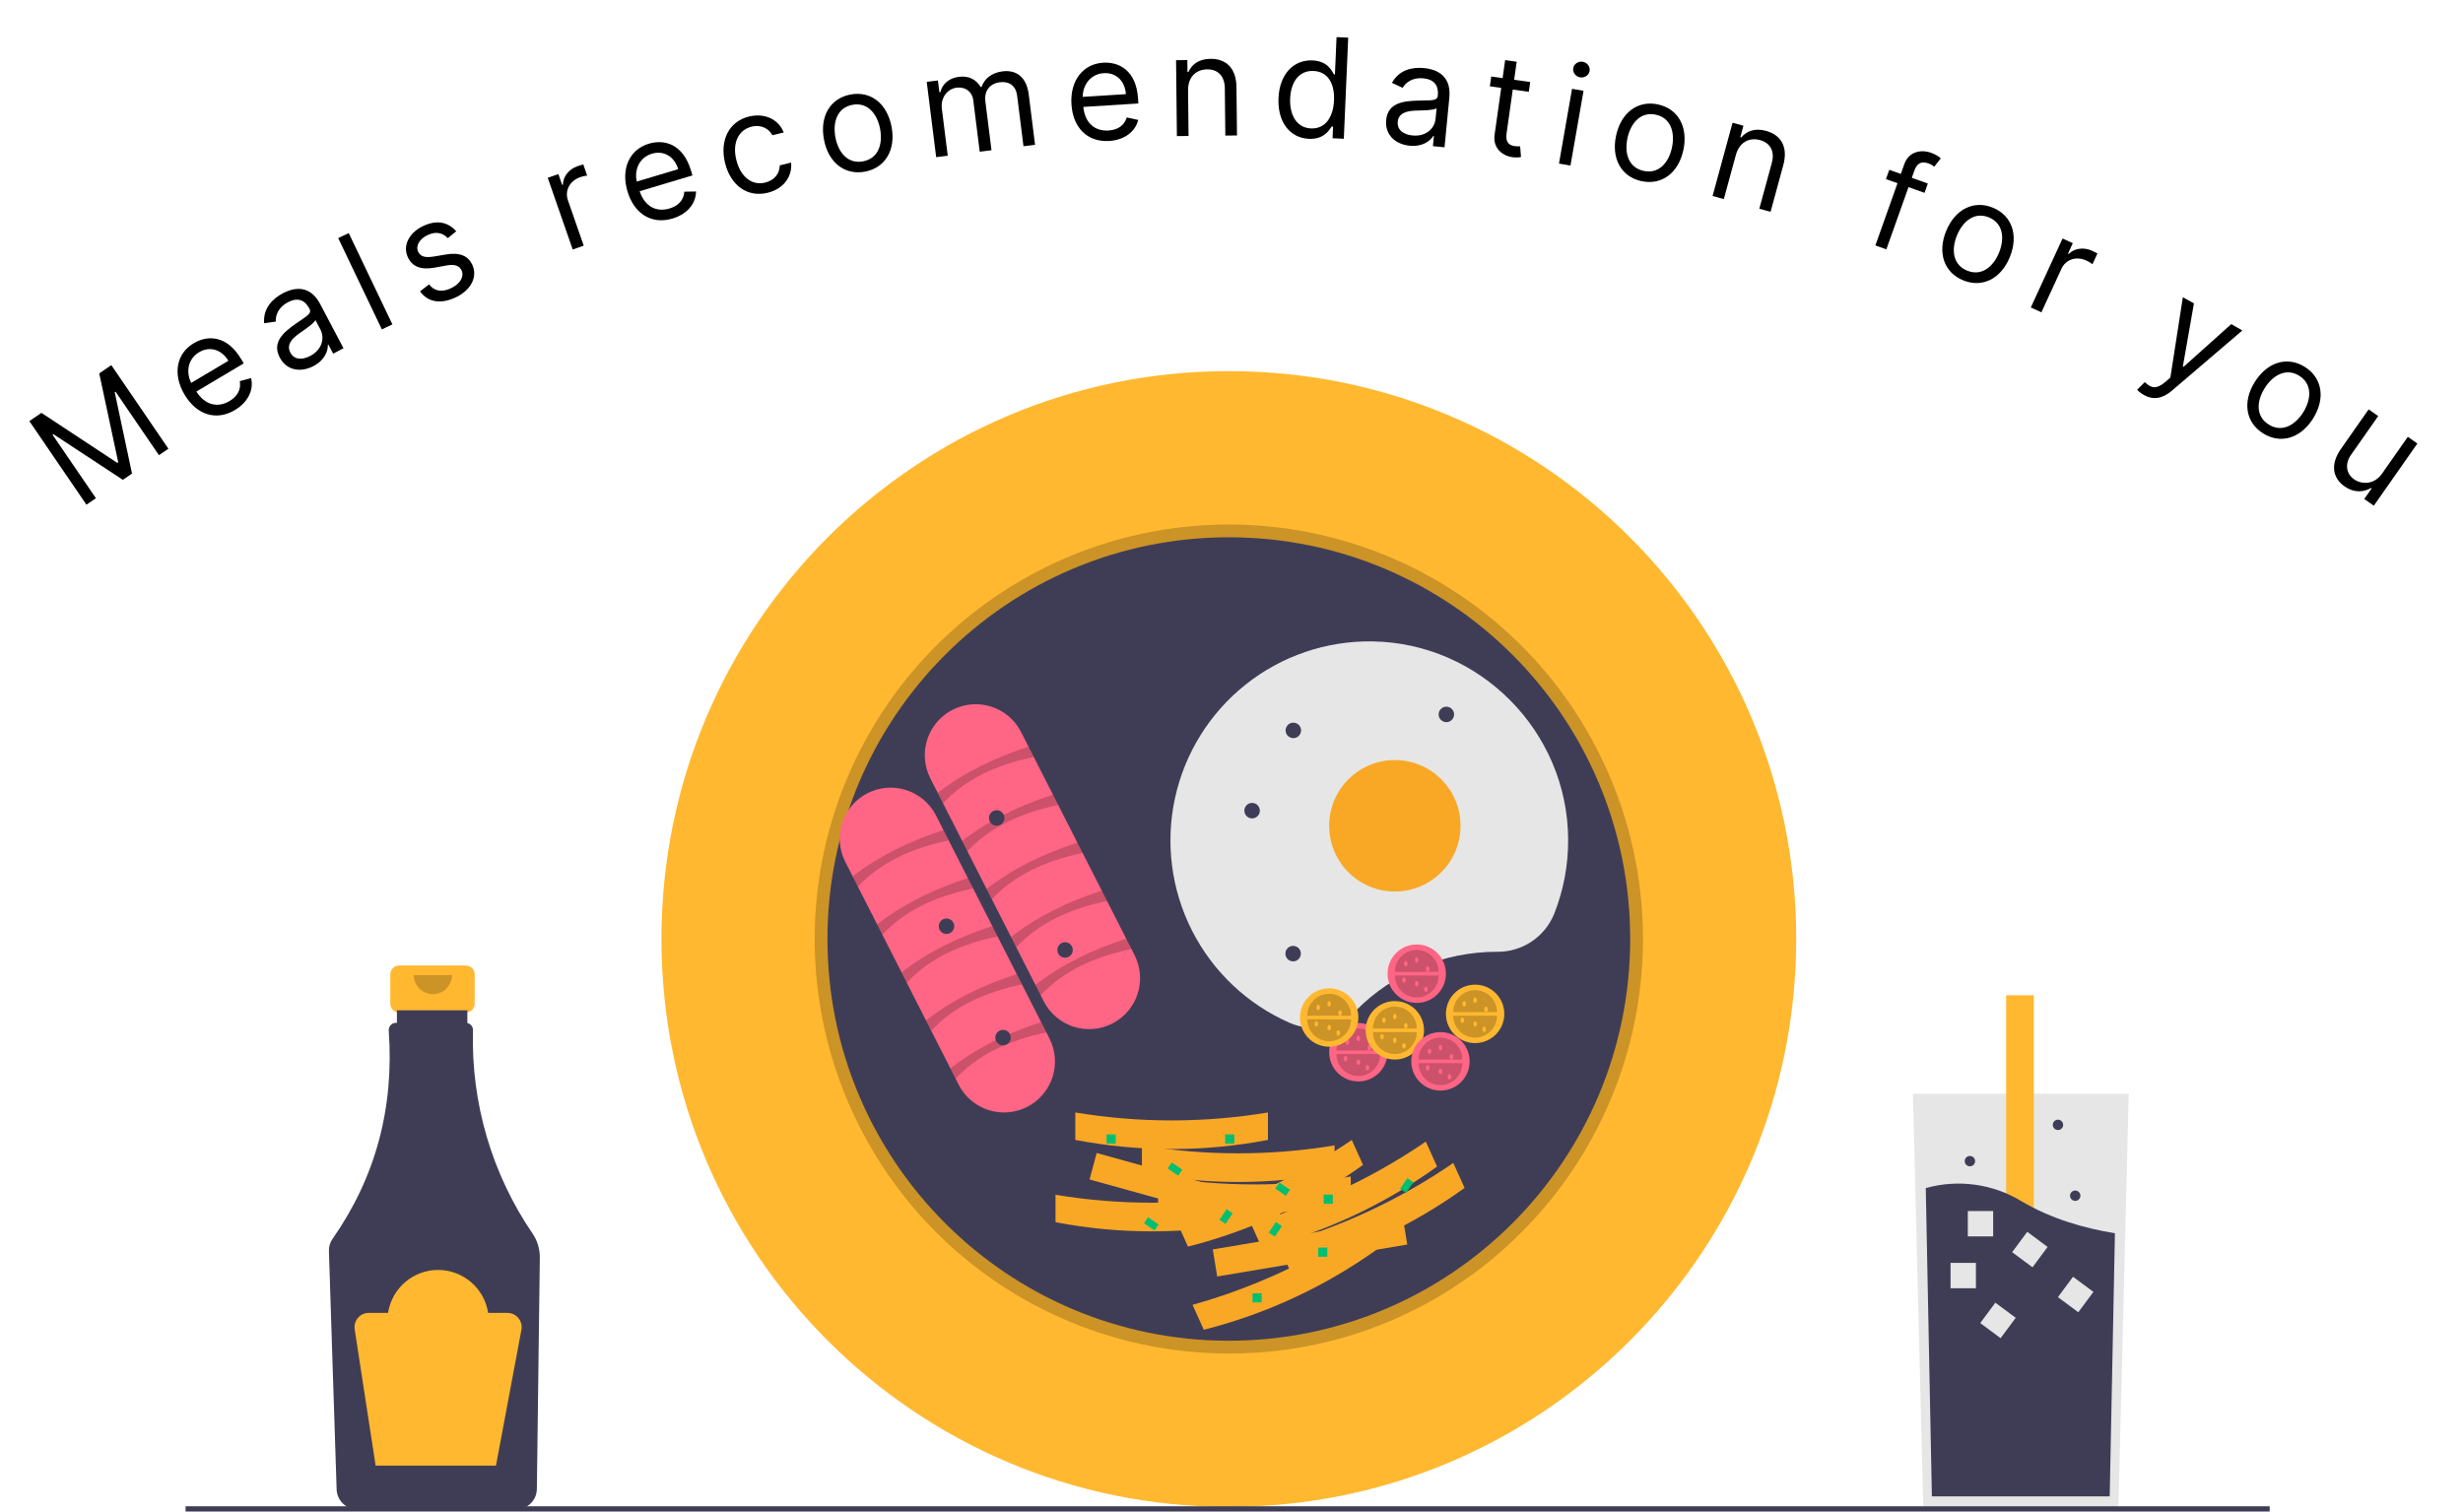<svg width="637" height="391" viewBox="0 0 637 391" fill="none" xmlns="http://www.w3.org/2000/svg">
<path d="M120.481 249.759H103.231C102.625 249.759 102.043 250 101.614 250.429C101.185 250.859 100.944 251.441 100.944 252.048V259.628C100.944 260.235 101.185 260.817 101.614 261.247C102.043 261.676 102.625 261.917 103.231 261.917H106.09V273.274H117.622V261.917H120.481C121.088 261.917 121.669 261.676 122.098 261.247C122.527 260.817 122.768 260.235 122.768 259.628V252.048C122.768 251.441 122.527 250.859 122.098 250.429C121.669 250 121.088 249.759 120.481 249.759Z" fill="#FFB830"/>
<path d="M137.758 319.127C127.194 303.652 121.794 285.227 122.33 266.491C122.34 266.059 122.2 265.636 121.933 265.296C121.667 264.955 121.292 264.717 120.87 264.623V261.347H102.652V264.577H102.401C102.144 264.577 101.89 264.631 101.655 264.734C101.419 264.837 101.208 264.987 101.033 265.176C100.858 265.365 100.724 265.587 100.639 265.83C100.554 266.073 100.52 266.33 100.539 266.587C101.975 286.615 97.128 304.576 86 320.47C85.36 321.384 85.033 322.48 85.068 323.596L87.06 385.282C87.108 386.657 87.684 387.962 88.67 388.922C89.655 389.882 90.973 390.425 92.348 390.435H133.555C134.946 390.424 136.277 389.87 137.266 388.89C138.254 387.91 138.821 386.583 138.847 385.191L139.614 325.299C139.637 323.1 138.99 320.947 137.758 319.127Z" fill="#3F3D56"/>
<path opacity="0.2" d="M116.885 252.229C116.885 253.539 116.365 254.795 115.44 255.721C114.515 256.648 113.26 257.168 111.951 257.168C110.642 257.168 109.387 256.648 108.462 255.721C107.537 254.795 107.017 253.539 107.017 252.229" fill="black"/>
<path d="M131.235 339.617H126.246C125.769 336.523 124.202 333.701 121.828 331.663C119.454 329.624 116.43 328.504 113.302 328.504C110.174 328.504 107.15 329.624 104.776 331.663C102.402 333.701 100.835 336.523 100.359 339.617H95.368C94.838 339.617 94.313 339.732 93.831 339.954C93.348 340.176 92.919 340.5 92.574 340.903C92.228 341.307 91.974 341.78 91.828 342.291C91.682 342.802 91.648 343.339 91.729 343.864L97.149 379.132H128.271L134.855 343.983C134.954 343.45 134.936 342.903 134.8 342.378C134.664 341.854 134.415 341.366 134.069 340.949C133.723 340.532 133.29 340.197 132.801 339.967C132.311 339.737 131.776 339.617 131.235 339.617Z" fill="#FFB830"/>
<path d="M550.552 282.929L549.355 330.819L547.873 390.205H497.418L495.681 320.627L494.739 282.929H550.552Z" fill="#E6E6E6"/>
<path d="M525.994 257.451H518.85V352.212H525.994V257.451Z" fill="#FFB830"/>
<path d="M546.98 319.014L545.628 387.081H499.639L498.056 307.333C502.2 306.168 506.538 305.87 510.802 306.457C515.065 307.044 519.162 308.504 522.837 310.745C530.521 315.295 539.153 317.743 546.98 319.014Z" fill="#3F3D56"/>
<path d="M511.025 326.677H504.469V333.239H511.025V326.677Z" fill="#E6E6E6"/>
<path d="M515.49 313.267H508.934V319.829H515.49V313.267Z" fill="#E6E6E6"/>
<path d="M529.566 322.55L524.301 318.641L520.396 323.912L525.661 327.821L529.566 322.55Z" fill="#E6E6E6"/>
<path d="M541.41 334.178L536.145 330.269L532.24 335.54L537.505 339.449L541.41 334.178Z" fill="#E6E6E6"/>
<path d="M521.317 340.883L516.052 336.973L512.147 342.244L517.412 346.154L521.317 340.883Z" fill="#E6E6E6"/>
<path d="M536.71 310.642C537.45 310.642 538.05 310.042 538.05 309.301C538.05 308.561 537.45 307.96 536.71 307.96C535.97 307.96 535.371 308.561 535.371 309.301C535.371 310.042 535.97 310.642 536.71 310.642Z" fill="#3F3D56"/>
<path d="M509.473 301.702C510.213 301.702 510.813 301.102 510.813 300.361C510.813 299.621 510.213 299.02 509.473 299.02C508.734 299.02 508.134 299.621 508.134 300.361C508.134 301.102 508.734 301.702 509.473 301.702Z" fill="#3F3D56"/>
<path d="M532.245 292.316C532.985 292.316 533.585 291.715 533.585 290.975C533.585 290.234 532.985 289.634 532.245 289.634C531.505 289.634 530.906 290.234 530.906 290.975C530.906 291.715 531.505 292.316 532.245 292.316Z" fill="#3F3D56"/>
<path d="M317.808 389.796C398.851 389.796 464.549 324.028 464.549 242.898C464.549 161.769 398.851 96 317.808 96C236.766 96 171.068 161.769 171.068 242.898C171.068 324.028 236.766 389.796 317.808 389.796Z" fill="#FFB830"/>
<path opacity="0.2" d="M317.808 350.12C293.029 350.119 269.016 341.518 249.862 325.781C230.707 310.044 217.596 288.146 212.761 263.816C207.927 239.487 211.67 214.232 223.351 192.355C235.032 170.478 253.929 153.332 276.822 143.84C299.715 134.347 325.188 133.094 348.9 140.295C372.613 147.496 393.098 162.705 406.864 183.33C420.631 203.956 426.828 228.722 424.399 253.408C421.97 278.095 411.066 301.175 393.544 318.715C383.622 328.703 371.819 336.621 358.819 342.012C345.818 347.402 331.879 350.158 317.808 350.12ZM317.808 142.289C262.392 142.289 217.308 187.422 217.308 242.898C217.308 298.374 262.392 343.507 317.808 343.507C373.224 343.507 418.309 298.374 418.309 242.898C418.309 187.422 373.224 142.289 317.808 142.289Z" fill="black"/>
<path d="M317.808 346.813C375.137 346.813 421.612 300.289 421.612 242.898C421.612 185.507 375.137 138.983 317.808 138.983C260.479 138.983 214.005 185.507 214.005 242.898C214.005 300.289 260.479 346.813 317.808 346.813Z" fill="#3F3D56"/>
<path d="M240.612 201.347C239.825 199.803 239.349 198.12 239.212 196.392C239.076 194.664 239.28 192.927 239.815 191.278C240.349 189.63 241.203 188.103 242.327 186.785C243.452 185.467 244.824 184.384 246.367 183.598C247.91 182.811 249.592 182.337 251.318 182.202C253.044 182.067 254.779 182.273 256.425 182.81C258.072 183.347 259.596 184.203 260.911 185.33C262.226 186.457 263.307 187.832 264.091 189.378L293.418 247.029C294.205 248.572 294.681 250.256 294.818 251.984C294.954 253.711 294.75 255.449 294.215 257.097C293.681 258.746 292.827 260.273 291.703 261.591C290.579 262.908 289.206 263.992 287.663 264.778C286.12 265.564 284.438 266.039 282.712 266.174C280.986 266.309 279.251 266.102 277.605 265.566C275.958 265.029 274.434 264.172 273.119 263.046C271.804 261.919 270.723 260.543 269.939 258.998L240.612 201.347Z" fill="#FF6584"/>
<path opacity="0.2" d="M243.883 207.777L242.53 205.116C249.285 199.862 257.217 195.998 266.008 193.147L267.362 195.808C257.847 197.791 249.752 201.462 243.883 207.777Z" fill="black"/>
<path opacity="0.2" d="M250.2 220.194L248.846 217.534C255.601 212.279 263.534 208.415 272.325 205.564L273.679 208.225C264.164 210.209 256.069 213.879 250.2 220.194Z" fill="black"/>
<path opacity="0.2" d="M256.516 232.612L255.163 229.951C261.918 224.696 269.85 220.832 278.642 217.981L279.995 220.642C270.48 222.626 262.386 226.296 256.516 232.612Z" fill="black"/>
<path opacity="0.2" d="M262.833 245.029L261.479 242.368C268.235 237.114 276.167 233.249 284.958 230.399L286.312 233.059C276.797 235.043 268.702 238.714 262.833 245.029Z" fill="black"/>
<path opacity="0.2" d="M269.15 257.446L267.796 254.785C274.551 249.531 282.484 245.666 291.275 242.816L292.628 245.477C283.114 247.46 275.019 251.131 269.15 257.446Z" fill="black"/>
<path d="M218.61 222.929C217.823 221.386 217.347 219.702 217.211 217.975C217.074 216.247 217.279 214.51 217.813 212.861C218.348 211.213 219.202 209.686 220.326 208.369C221.45 207.051 222.823 205.968 224.365 205.182C225.908 204.395 227.59 203.921 229.316 203.786C231.042 203.65 232.777 203.857 234.423 204.394C236.069 204.93 237.594 205.787 238.909 206.913C240.224 208.04 241.305 209.415 242.089 210.96L271.416 268.611C272.997 271.728 273.278 275.345 272.196 278.669C271.115 281.992 268.76 284.75 265.648 286.336C262.537 287.922 258.924 288.207 255.603 287.128C252.282 286.049 249.525 283.694 247.937 280.581L218.61 222.929Z" fill="#FF6584"/>
<path opacity="0.2" d="M221.881 229.36L220.527 226.699C227.283 221.444 235.215 217.58 244.006 214.73L245.36 217.39C235.845 219.374 227.75 223.045 221.881 229.36Z" fill="black"/>
<path opacity="0.2" d="M228.198 241.777L226.844 239.116C233.599 233.862 241.532 229.997 250.323 227.147L251.676 229.808C242.162 231.791 234.067 235.462 228.198 241.777Z" fill="black"/>
<path opacity="0.2" d="M234.514 254.194L233.161 251.533C239.916 246.279 247.848 242.415 256.639 239.564L257.993 242.225C248.478 244.208 240.384 247.879 234.514 254.194Z" fill="black"/>
<path opacity="0.2" d="M240.831 266.611L239.477 263.951C246.233 258.696 254.165 254.832 262.956 251.981L264.31 254.642C254.795 256.626 246.7 260.296 240.831 266.611Z" fill="black"/>
<path opacity="0.2" d="M247.148 279.029L245.794 276.368C252.549 271.113 260.482 267.249 269.273 264.398L270.626 267.059C261.112 269.043 253.017 272.713 247.148 279.029Z" fill="black"/>
<path d="M387.168 246.205L387.261 246.205C390.419 246.231 393.513 245.304 396.137 243.544C398.762 241.784 400.796 239.273 401.973 236.339C404.395 230.21 405.616 223.672 405.569 217.081C405.404 189.184 382.733 166.297 354.868 165.912C343.001 165.745 331.441 169.692 322.149 177.083C312.857 184.474 306.404 194.854 303.883 206.464C301.363 218.074 302.93 230.199 308.32 240.785C313.709 251.37 322.59 259.763 333.455 264.543C336.327 265.816 339.515 266.19 342.603 265.617C345.691 265.044 348.533 263.55 350.758 261.331C355.529 256.529 361.203 252.72 367.452 250.124C373.701 247.528 380.402 246.196 387.168 246.205Z" fill="#E6E6E6"/>
<path d="M360.745 230.617C370.126 230.617 377.731 223.004 377.731 213.613C377.731 204.222 370.126 196.609 360.745 196.609C351.364 196.609 343.759 204.222 343.759 213.613C343.759 223.004 351.364 230.617 360.745 230.617Z" fill="#F9A825"/>
<path d="M323.829 211.701C324.934 211.701 325.83 210.804 325.83 209.698C325.83 208.591 324.934 207.694 323.829 207.694C322.723 207.694 321.827 208.591 321.827 209.698C321.827 210.804 322.723 211.701 323.829 211.701Z" fill="#3F3D56"/>
<path d="M257.772 213.59C258.877 213.59 259.773 212.693 259.773 211.587C259.773 210.481 258.877 209.584 257.772 209.584C256.667 209.584 255.771 210.481 255.771 211.587C255.771 212.693 256.667 213.59 257.772 213.59Z" fill="#3F3D56"/>
<path d="M334.493 190.941C335.598 190.941 336.494 190.044 336.494 188.937C336.494 187.831 335.598 186.934 334.493 186.934C333.388 186.934 332.492 187.831 332.492 188.937C332.492 190.044 333.388 190.941 334.493 190.941Z" fill="#3F3D56"/>
<path d="M334.436 248.68C335.541 248.68 336.437 247.783 336.437 246.677C336.437 245.571 335.541 244.674 334.436 244.674C333.331 244.674 332.435 245.571 332.435 246.677C332.435 247.783 333.331 248.68 334.436 248.68Z" fill="#3F3D56"/>
<path d="M374.07 186.803C375.175 186.803 376.071 185.906 376.071 184.8C376.071 183.694 375.175 182.797 374.07 182.797C372.965 182.797 372.069 183.694 372.069 184.8C372.069 185.906 372.965 186.803 374.07 186.803Z" fill="#3F3D56"/>
<path d="M244.788 241.595C245.893 241.595 246.789 240.698 246.789 239.592C246.789 238.485 245.893 237.589 244.788 237.589C243.683 237.589 242.787 238.485 242.787 239.592C242.787 240.698 243.683 241.595 244.788 241.595Z" fill="#3F3D56"/>
<path d="M259.415 270.408C260.52 270.408 261.416 269.511 261.416 268.405C261.416 267.298 260.52 266.401 259.415 266.401C258.31 266.401 257.414 267.298 257.414 268.405C257.414 269.511 258.31 270.408 259.415 270.408Z" fill="#3F3D56"/>
<path d="M351.309 279.741C355.478 279.741 358.858 276.357 358.858 272.183C358.858 268.009 355.478 264.626 351.309 264.626C347.139 264.626 343.759 268.009 343.759 272.183C343.759 276.357 347.139 279.741 351.309 279.741Z" fill="#FF6584"/>
<path opacity="0.2" d="M356.971 272.656C356.971 274.159 356.374 275.601 355.312 276.664C354.25 277.727 352.81 278.324 351.309 278.324C349.807 278.324 348.367 277.727 347.305 276.664C346.243 275.601 345.647 274.159 345.647 272.656" fill="black"/>
<path opacity="0.2" d="M345.647 271.711C345.647 270.208 346.243 268.766 347.305 267.703C348.367 266.64 349.807 266.043 351.309 266.043C352.81 266.043 354.25 266.64 355.312 267.703C356.374 268.766 356.971 270.208 356.971 271.711" fill="black"/>
<path d="M348.478 270.294C348.738 270.294 348.949 269.977 348.949 269.585C348.949 269.194 348.738 268.877 348.478 268.877C348.217 268.877 348.006 269.194 348.006 269.585C348.006 269.977 348.217 270.294 348.478 270.294Z" fill="#FF6584"/>
<path d="M351.309 269.349C351.569 269.349 351.78 269.032 351.78 268.641C351.78 268.249 351.569 267.932 351.309 267.932C351.048 267.932 350.837 268.249 350.837 268.641C350.837 269.032 351.048 269.349 351.309 269.349Z" fill="#FF6584"/>
<path d="M351.309 275.49C351.569 275.49 351.78 275.172 351.78 274.781C351.78 274.39 351.569 274.073 351.309 274.073C351.048 274.073 350.837 274.39 350.837 274.781C350.837 275.172 351.048 275.49 351.309 275.49Z" fill="#FF6584"/>
<path d="M354.14 271.711C354.4 271.711 354.611 271.394 354.611 271.002C354.611 270.611 354.4 270.294 354.14 270.294C353.879 270.294 353.668 270.611 353.668 271.002C353.668 271.394 353.879 271.711 354.14 271.711Z" fill="#FF6584"/>
<path d="M353.668 276.907C353.928 276.907 354.14 276.59 354.14 276.198C354.14 275.807 353.928 275.49 353.668 275.49C353.407 275.49 353.196 275.807 353.196 276.198C353.196 276.59 353.407 276.907 353.668 276.907Z" fill="#FF6584"/>
<path d="M348.006 274.545C348.266 274.545 348.478 274.228 348.478 273.837C348.478 273.445 348.266 273.128 348.006 273.128C347.745 273.128 347.534 273.445 347.534 273.837C347.534 274.228 347.745 274.545 348.006 274.545Z" fill="#FF6584"/>
<path d="M366.407 259.43C370.577 259.43 373.957 256.047 373.957 251.873C373.957 247.699 370.577 244.315 366.407 244.315C362.238 244.315 358.858 247.699 358.858 251.873C358.858 256.047 362.238 259.43 366.407 259.43Z" fill="#FF6584"/>
<path opacity="0.2" d="M372.069 252.345C372.069 253.848 371.473 255.29 370.411 256.353C369.349 257.416 367.909 258.013 366.407 258.013C364.906 258.013 363.465 257.416 362.404 256.353C361.342 255.29 360.745 253.848 360.745 252.345" fill="black"/>
<path opacity="0.2" d="M360.745 251.4C360.745 249.897 361.342 248.455 362.404 247.392C363.465 246.329 364.906 245.732 366.407 245.732C367.909 245.732 369.349 246.329 370.411 247.392C371.473 248.455 372.069 249.897 372.069 251.4" fill="black"/>
<path d="M363.576 249.983C363.837 249.983 364.048 249.666 364.048 249.275C364.048 248.883 363.837 248.566 363.576 248.566C363.316 248.566 363.104 248.883 363.104 249.275C363.104 249.666 363.316 249.983 363.576 249.983Z" fill="#FF6584"/>
<path d="M366.407 249.039C366.668 249.039 366.879 248.721 366.879 248.33C366.879 247.939 366.668 247.622 366.407 247.622C366.147 247.622 365.935 247.939 365.935 248.33C365.935 248.721 366.147 249.039 366.407 249.039Z" fill="#FF6584"/>
<path d="M366.407 255.179C366.668 255.179 366.879 254.862 366.879 254.471C366.879 254.079 366.668 253.762 366.407 253.762C366.147 253.762 365.935 254.079 365.935 254.471C365.935 254.862 366.147 255.179 366.407 255.179Z" fill="#FF6584"/>
<path d="M369.238 251.4C369.499 251.4 369.71 251.083 369.71 250.692C369.71 250.3 369.499 249.983 369.238 249.983C368.978 249.983 368.766 250.3 368.766 250.692C368.766 251.083 368.978 251.4 369.238 251.4Z" fill="#FF6584"/>
<path d="M368.766 256.596C369.027 256.596 369.238 256.279 369.238 255.888C369.238 255.496 369.027 255.179 368.766 255.179C368.506 255.179 368.295 255.496 368.295 255.888C368.295 256.279 368.506 256.596 368.766 256.596Z" fill="#FF6584"/>
<path d="M363.104 254.234C363.365 254.234 363.576 253.917 363.576 253.526C363.576 253.135 363.365 252.817 363.104 252.817C362.844 252.817 362.633 253.135 362.633 253.526C362.633 253.917 362.844 254.234 363.104 254.234Z" fill="#FF6584"/>
<path d="M381.506 269.822C385.675 269.822 389.055 266.438 389.055 262.264C389.055 258.09 385.675 254.707 381.506 254.707C377.337 254.707 373.957 258.09 373.957 262.264C373.957 266.438 377.337 269.822 381.506 269.822Z" fill="#FFB830"/>
<path opacity="0.2" d="M387.168 262.736C387.168 264.24 386.571 265.681 385.51 266.744C384.448 267.807 383.008 268.405 381.506 268.405C380.004 268.405 378.564 267.807 377.502 266.744C376.44 265.681 375.844 264.24 375.844 262.736" fill="black"/>
<path opacity="0.2" d="M375.844 261.792C375.844 260.289 376.44 258.847 377.502 257.784C378.564 256.721 380.004 256.124 381.506 256.124C383.008 256.124 384.448 256.721 385.51 257.784C386.571 258.847 387.168 260.289 387.168 261.792" fill="black"/>
<path d="M378.675 260.375C378.936 260.375 379.147 260.058 379.147 259.666C379.147 259.275 378.936 258.958 378.675 258.958C378.414 258.958 378.203 259.275 378.203 259.666C378.203 260.058 378.414 260.375 378.675 260.375Z" fill="#FFB830"/>
<path d="M381.506 259.43C381.767 259.43 381.978 259.113 381.978 258.722C381.978 258.33 381.767 258.013 381.506 258.013C381.245 258.013 381.034 258.33 381.034 258.722C381.034 259.113 381.245 259.43 381.506 259.43Z" fill="#FFB830"/>
<path d="M381.506 265.571C381.767 265.571 381.978 265.253 381.978 264.862C381.978 264.471 381.767 264.154 381.506 264.154C381.245 264.154 381.034 264.471 381.034 264.862C381.034 265.253 381.245 265.571 381.506 265.571Z" fill="#FFB830"/>
<path d="M384.337 261.792C384.598 261.792 384.809 261.475 384.809 261.083C384.809 260.692 384.598 260.375 384.337 260.375C384.076 260.375 383.865 260.692 383.865 261.083C383.865 261.475 384.076 261.792 384.337 261.792Z" fill="#FFB830"/>
<path d="M383.865 266.988C384.126 266.988 384.337 266.67 384.337 266.279C384.337 265.888 384.126 265.571 383.865 265.571C383.605 265.571 383.393 265.888 383.393 266.279C383.393 266.67 383.605 266.988 383.865 266.988Z" fill="#FFB830"/>
<path d="M378.203 264.626C378.464 264.626 378.675 264.309 378.675 263.917C378.675 263.526 378.464 263.209 378.203 263.209C377.943 263.209 377.731 263.526 377.731 263.917C377.731 264.309 377.943 264.626 378.203 264.626Z" fill="#FFB830"/>
<path d="M343.759 270.766C347.929 270.766 351.309 267.383 351.309 263.209C351.309 259.035 347.929 255.651 343.759 255.651C339.59 255.651 336.21 259.035 336.21 263.209C336.21 267.383 339.59 270.766 343.759 270.766Z" fill="#FFB830"/>
<path opacity="0.2" d="M349.421 263.681C349.421 265.184 348.825 266.626 347.763 267.689C346.701 268.752 345.261 269.349 343.759 269.349C342.258 269.349 340.817 268.752 339.756 267.689C338.694 266.626 338.097 265.184 338.097 263.681" fill="black"/>
<path opacity="0.2" d="M338.097 262.736C338.097 261.233 338.694 259.792 339.756 258.729C340.817 257.666 342.258 257.068 343.759 257.068C345.261 257.068 346.701 257.666 347.763 258.729C348.825 259.792 349.421 261.233 349.421 262.736" fill="black"/>
<path d="M340.928 261.319C341.189 261.319 341.4 261.002 341.4 260.611C341.4 260.22 341.189 259.902 340.928 259.902C340.668 259.902 340.456 260.22 340.456 260.611C340.456 261.002 340.668 261.319 340.928 261.319Z" fill="#FFB830"/>
<path d="M343.759 260.375C344.02 260.375 344.231 260.058 344.231 259.666C344.231 259.275 344.02 258.958 343.759 258.958C343.499 258.958 343.287 259.275 343.287 259.666C343.287 260.058 343.499 260.375 343.759 260.375Z" fill="#FFB830"/>
<path d="M343.759 266.515C344.02 266.515 344.231 266.198 344.231 265.807C344.231 265.415 344.02 265.098 343.759 265.098C343.499 265.098 343.287 265.415 343.287 265.807C343.287 266.198 343.499 266.515 343.759 266.515Z" fill="#FFB830"/>
<path d="M346.59 262.736C346.851 262.736 347.062 262.419 347.062 262.028C347.062 261.637 346.851 261.319 346.59 261.319C346.33 261.319 346.118 261.637 346.118 262.028C346.118 262.419 346.33 262.736 346.59 262.736Z" fill="#FFB830"/>
<path d="M346.118 267.932C346.379 267.932 346.59 267.615 346.59 267.224C346.59 266.832 346.379 266.515 346.118 266.515C345.858 266.515 345.647 266.832 345.647 267.224C345.647 267.615 345.858 267.932 346.118 267.932Z" fill="#FFB830"/>
<path d="M340.456 265.571C340.717 265.571 340.928 265.253 340.928 264.862C340.928 264.471 340.717 264.154 340.456 264.154C340.196 264.154 339.985 264.471 339.985 264.862C339.985 265.253 340.196 265.571 340.456 265.571Z" fill="#FFB830"/>
<path d="M360.745 274.073C364.915 274.073 368.295 270.689 368.295 266.515C368.295 262.341 364.915 258.958 360.745 258.958C356.576 258.958 353.196 262.341 353.196 266.515C353.196 270.689 356.576 274.073 360.745 274.073Z" fill="#FFB830"/>
<path opacity="0.2" d="M366.407 266.988C366.407 267.732 366.261 268.469 365.976 269.157C365.692 269.844 365.275 270.469 364.749 270.996C364.223 271.522 363.599 271.939 362.912 272.224C362.225 272.509 361.489 272.656 360.745 272.656C360.002 272.656 359.265 272.509 358.579 272.224C357.892 271.939 357.267 271.522 356.742 270.996C356.216 270.469 355.799 269.844 355.514 269.157C355.23 268.469 355.083 267.732 355.083 266.988" fill="black"/>
<path opacity="0.2" d="M355.083 266.043C355.083 265.299 355.23 264.561 355.514 263.874C355.799 263.186 356.216 262.561 356.742 262.035C357.267 261.509 357.892 261.091 358.579 260.806C359.265 260.521 360.002 260.375 360.745 260.375C361.489 260.375 362.225 260.521 362.912 260.806C363.599 261.091 364.223 261.509 364.749 262.035C365.275 262.561 365.692 263.186 365.976 263.874C366.261 264.561 366.407 265.299 366.407 266.043" fill="black"/>
<path d="M357.914 264.626C358.175 264.626 358.386 264.309 358.386 263.917C358.386 263.526 358.175 263.209 357.914 263.209C357.654 263.209 357.442 263.526 357.442 263.917C357.442 264.309 357.654 264.626 357.914 264.626Z" fill="#FFB830"/>
<path d="M360.745 263.681C361.006 263.681 361.217 263.364 361.217 262.973C361.217 262.581 361.006 262.264 360.745 262.264C360.485 262.264 360.273 262.581 360.273 262.973C360.273 263.364 360.485 263.681 360.745 263.681Z" fill="#FFB830"/>
<path d="M360.745 269.822C361.006 269.822 361.217 269.504 361.217 269.113C361.217 268.722 361.006 268.405 360.745 268.405C360.485 268.405 360.273 268.722 360.273 269.113C360.273 269.504 360.485 269.822 360.745 269.822Z" fill="#FFB830"/>
<path d="M363.576 266.043C363.837 266.043 364.048 265.726 364.048 265.334C364.048 264.943 363.837 264.626 363.576 264.626C363.316 264.626 363.104 264.943 363.104 265.334C363.104 265.726 363.316 266.043 363.576 266.043Z" fill="#FFB830"/>
<path d="M363.104 271.239C363.365 271.239 363.576 270.921 363.576 270.53C363.576 270.139 363.365 269.822 363.104 269.822C362.844 269.822 362.633 270.139 362.633 270.53C362.633 270.921 362.844 271.239 363.104 271.239Z" fill="#FFB830"/>
<path d="M357.442 268.877C357.703 268.877 357.914 268.56 357.914 268.168C357.914 267.777 357.703 267.46 357.442 267.46C357.182 267.46 356.971 267.777 356.971 268.168C356.971 268.56 357.182 268.877 357.442 268.877Z" fill="#FFB830"/>
<path d="M372.541 282.102C376.711 282.102 380.09 278.719 380.09 274.545C380.09 270.371 376.711 266.988 372.541 266.988C368.372 266.988 364.992 270.371 364.992 274.545C364.992 278.719 368.372 282.102 372.541 282.102Z" fill="#FF6584"/>
<path opacity="0.2" d="M378.203 275.017C378.203 276.521 377.607 277.962 376.545 279.025C375.483 280.088 374.043 280.685 372.541 280.685C371.039 280.685 369.599 280.088 368.537 279.025C367.476 277.962 366.879 276.521 366.879 275.017" fill="black"/>
<path opacity="0.2" d="M366.879 274.073C366.879 272.569 367.476 271.128 368.537 270.065C369.599 269.002 371.039 268.405 372.541 268.405C374.043 268.405 375.483 269.002 376.545 270.065C377.607 271.128 378.203 272.569 378.203 274.073" fill="black"/>
<path d="M369.71 272.656C369.971 272.656 370.182 272.338 370.182 271.947C370.182 271.556 369.971 271.239 369.71 271.239C369.45 271.239 369.238 271.556 369.238 271.947C369.238 272.338 369.45 272.656 369.71 272.656Z" fill="#FF6584"/>
<path d="M372.541 271.711C372.802 271.711 373.013 271.394 373.013 271.002C373.013 270.611 372.802 270.294 372.541 270.294C372.281 270.294 372.069 270.611 372.069 271.002C372.069 271.394 372.281 271.711 372.541 271.711Z" fill="#FF6584"/>
<path d="M372.541 277.851C372.802 277.851 373.013 277.534 373.013 277.143C373.013 276.752 372.802 276.434 372.541 276.434C372.281 276.434 372.069 276.752 372.069 277.143C372.069 277.534 372.281 277.851 372.541 277.851Z" fill="#FF6584"/>
<path d="M375.372 274.073C375.633 274.073 375.844 273.755 375.844 273.364C375.844 272.973 375.633 272.656 375.372 272.656C375.112 272.656 374.9 272.973 374.9 273.364C374.9 273.755 375.112 274.073 375.372 274.073Z" fill="#FF6584"/>
<path d="M374.9 279.268C375.161 279.268 375.372 278.951 375.372 278.56C375.372 278.169 375.161 277.851 374.9 277.851C374.64 277.851 374.428 278.169 374.428 278.56C374.428 278.951 374.64 279.268 374.9 279.268Z" fill="#FF6584"/>
<path d="M369.238 276.907C369.499 276.907 369.71 276.59 369.71 276.198C369.71 275.807 369.499 275.49 369.238 275.49C368.978 275.49 368.766 275.807 368.766 276.198C368.766 276.59 368.978 276.907 369.238 276.907Z" fill="#FF6584"/>
<path d="M275.457 247.735C276.562 247.735 277.458 246.839 277.458 245.732C277.458 244.626 276.562 243.729 275.457 243.729C274.352 243.729 273.456 244.626 273.456 245.732C273.456 246.839 274.352 247.735 275.457 247.735Z" fill="#3F3D56"/>
<path d="M329.849 318.443L281.791 305.101L283.632 298.255L331.69 311.598L329.849 318.443Z" fill="#F9A825"/>
<path d="M322.804 316.155C306.347 319.309 289.441 319.309 272.984 316.155V309.059C289.478 311.796 306.31 311.796 322.804 309.059V316.155Z" fill="#F9A825"/>
<path d="M327.926 294.867C311.468 298.021 294.563 298.021 278.106 294.867V287.771C294.6 290.507 311.431 290.507 327.926 287.771V294.867Z" fill="#F9A825"/>
<path d="M345.153 303.382C328.696 306.536 311.79 306.536 295.333 303.382V296.286C311.827 299.023 328.659 299.023 345.153 296.286V303.382Z" fill="#F9A825"/>
<path d="M349.343 311.424C332.886 314.578 315.981 314.578 299.524 311.424V304.328C316.018 307.065 332.849 307.065 349.343 304.328V311.424Z" fill="#F9A825"/>
<path d="M363.953 321.933L314.801 330.198L313.661 323.197L362.812 314.932L363.953 321.933Z" fill="#F9A825"/>
<path d="M356.611 322.843C342.984 332.676 327.625 339.847 311.342 343.979L308.426 337.531C324.567 333.007 339.859 325.867 353.695 316.395L356.611 322.843Z" fill="#F9A825"/>
<path d="M352.516 301.326C338.889 311.16 323.531 318.331 307.247 322.463L304.331 316.015C320.472 311.49 335.764 304.35 349.6 294.878L352.516 301.326Z" fill="#F9A825"/>
<path d="M371.669 301.755C358.042 311.589 342.684 318.759 326.4 322.891L323.484 316.443C339.625 311.919 354.917 304.779 368.753 295.307L371.669 301.755Z" fill="#F9A825"/>
<path d="M378.782 307.285C365.155 317.118 349.797 324.289 333.513 328.421L330.597 321.973C346.738 317.449 362.03 310.309 375.866 300.837L378.782 307.285Z" fill="#F9A825"/>
<path d="M319.224 293.439H316.865V295.8H319.224V293.439Z" fill="#00BF71"/>
<path d="M326.301 334.532H323.942V336.894H326.301V334.532Z" fill="#00BF71"/>
<path d="M288.555 293.439H286.196V295.8H288.555V293.439Z" fill="#00BF71"/>
<path d="M343.287 322.724H340.928V325.086H343.287V322.724Z" fill="#00BF71"/>
<path d="M344.703 309.026H342.344V311.388H344.703V309.026Z" fill="#00BF71"/>
<path d="M305.786 302.56L303.052 300.703L301.993 302.267L304.726 304.123L305.786 302.56Z" fill="#00BF71"/>
<path d="M333.624 307.755L330.891 305.899L329.831 307.462L332.564 309.319L333.624 307.755Z" fill="#00BF71"/>
<path d="M299.652 316.73L296.919 314.873L295.859 316.437L298.592 318.293L299.652 316.73Z" fill="#00BF71"/>
<path d="M316.954 316.592L318.809 313.856L317.247 312.796L315.393 315.532L316.954 316.592Z" fill="#00BF71"/>
<path d="M329.694 319.899L331.548 317.163L329.986 316.102L328.132 318.838L329.694 319.899Z" fill="#00BF71"/>
<path d="M363.669 308.562L365.523 305.826L363.962 304.765L362.107 307.501L363.669 308.562Z" fill="#00BF71"/>
<path d="M587 389.638H48V391H587V389.638Z" fill="#3F3D56"/>
<path d="M7.591 108.931L22.358 130.552L24.807 128.879L13.588 112.453L13.799 112.308L31.775 124.12L34.139 122.505L29.677 101.464L29.888 101.32L41.107 117.747L43.556 116.074L28.79 94.454L25.665 96.588L30.575 119.553L30.321 119.726L10.716 106.797L7.591 108.931Z" fill="black"/>
<path d="M60.751 106.07C64.18 104.031 65.666 100.828 64.942 97.808L62.018 98.594C62.404 100.744 61.399 102.531 59.366 103.74C56.322 105.549 53.054 104.83 50.784 101.287L63.037 94.003L62.383 92.904C58.647 86.618 53.63 86.685 50.114 88.776C45.542 91.493 44.652 96.901 47.735 102.088C50.819 107.274 55.872 108.97 60.751 106.07ZM49.451 99.045C48.066 96.314 48.532 92.869 51.498 91.106C54.312 89.433 57.368 90.472 59.067 93.329L49.451 99.045Z" fill="black"/>
<path d="M81.09 94.687C84.12 93.089 84.845 90.626 84.791 89.209L84.927 89.137L86.167 91.49L88.836 90.082L82.801 78.638C79.891 73.12 75.351 74.705 73.134 75.874C70.511 77.257 68.002 79.736 68.315 83.618L71.325 83.187C71.245 81.61 71.921 79.52 74.465 78.178C76.919 76.884 78.815 77.546 79.989 79.774L80.037 79.865C80.717 81.154 79.346 81.733 76.394 83.809C73.392 85.927 70.251 88.494 72.35 92.475C74.138 95.867 77.787 96.428 81.09 94.687ZM80.233 92.075C78.106 93.196 76.068 93.058 75.09 91.203C74.016 89.167 75.537 87.556 77.475 86.188C78.534 85.456 81.397 83.541 81.564 82.76L82.852 85.202C83.996 87.373 83.399 90.406 80.233 92.075Z" fill="black"/>
<path d="M90.191 60.289L87.469 61.59L98.763 85.211L101.484 83.91L90.191 60.289Z" fill="black"/>
<path d="M118.004 59.819C116.028 57.638 113.339 56.768 109.773 58.312C105.972 59.958 104.091 63.336 105.412 66.386C106.489 68.873 108.688 69.899 112.332 69.241L115.64 68.644C117.641 68.279 118.873 68.776 119.412 70.02C120.082 71.569 118.989 73.547 116.408 74.664C114.143 75.645 112.302 75.286 110.971 73.564L108.628 75.358C110.599 78.141 113.827 78.679 117.511 77.084C121.699 75.271 123.559 71.749 122.213 68.64C121.126 66.129 118.868 65.226 115.314 65.832L112.354 66.333C109.991 66.73 108.719 66.431 108.119 65.047C107.449 63.498 108.603 61.661 110.809 60.706C113.226 59.659 114.802 60.565 115.821 61.6L118.004 59.819Z" fill="black"/>
<path d="M148.117 64.538L150.967 63.546L146.882 51.81C146.008 49.299 147.349 46.775 150.053 45.833C150.814 45.568 151.649 45.44 151.859 45.421L150.851 42.523C150.516 42.613 149.759 42.849 149.337 42.996C147.115 43.77 145.62 45.698 145.583 47.768L145.39 47.836L144.415 45.034L141.662 45.993L148.117 64.538Z" fill="black"/>
<path d="M173.941 56.527C177.762 55.383 179.983 52.637 180.014 49.532L176.987 49.584C176.839 51.763 175.43 53.252 173.164 53.93C169.771 54.946 166.776 53.453 165.435 49.464L179.091 45.378L178.725 44.153C176.628 37.147 171.746 35.993 167.827 37.166C162.732 38.69 160.554 43.719 162.283 49.5C164.013 55.281 168.503 58.154 173.941 56.527ZM164.688 46.966C164.008 43.98 165.297 40.752 168.604 39.762C171.739 38.824 174.451 40.574 175.404 43.759L164.688 46.966Z" fill="black"/>
<path d="M198.56 49.859C202.782 48.827 204.933 45.564 204.604 42.065L201.673 42.781C201.637 45.001 200.202 46.668 197.917 47.226C194.439 48.076 191.5 45.741 190.419 41.32C189.363 36.998 190.956 33.609 194.384 32.771C196.967 32.14 198.895 33.353 199.767 34.982L202.698 34.266C201.327 30.811 197.714 29.167 193.691 30.15C188.525 31.413 186.093 36.324 187.513 42.136C188.909 47.848 193.195 51.17 198.56 49.859Z" fill="black"/>
<path d="M223.731 44.397C228.956 43.405 231.719 38.769 230.584 32.79C229.44 26.761 225.17 23.46 219.945 24.452C214.72 25.444 211.957 30.081 213.101 36.109C214.236 42.088 218.507 45.389 223.731 44.397ZM223.226 41.734C219.257 42.488 216.8 39.415 216.065 35.547C215.331 31.678 216.481 27.868 220.45 27.115C224.419 26.361 226.886 29.484 227.62 33.353C228.355 37.221 227.195 40.981 223.226 41.734Z" fill="black"/>
<path d="M242.121 40.658L245.114 40.282L243.587 28.105C243.229 25.251 245.057 22.973 247.391 22.681C249.661 22.396 251.433 23.681 251.711 25.901L253.385 39.245L256.429 38.864L254.838 26.179C254.523 23.667 255.864 21.618 258.604 21.274C260.735 21.007 262.703 21.907 263.064 24.786L264.699 37.826L267.693 37.451L266.058 24.411C265.484 19.832 262.757 18.022 259.281 18.458C256.491 18.808 254.609 20.345 253.86 22.488L253.657 22.513C252.432 20.554 250.58 19.549 248.017 19.87C245.48 20.189 243.756 21.642 243.205 23.824L242.951 23.856L242.569 20.811L239.677 21.174L242.121 40.658Z" fill="black"/>
<path d="M286.873 36.462C290.854 36.211 293.638 34.038 294.37 31.02L291.41 30.387C290.772 32.476 289.063 33.608 286.703 33.757C283.169 33.98 280.588 31.849 280.183 27.66L294.409 26.765L294.329 25.489C293.87 18.191 289.374 15.963 285.291 16.22C279.984 16.554 276.726 20.961 277.105 26.983C277.484 33.005 281.208 36.819 286.873 36.462ZM280.02 25.058C280.032 21.995 282.017 19.142 285.462 18.925C288.728 18.719 290.975 21.037 291.184 24.355L280.02 25.058Z" fill="black"/>
<path d="M307.266 23.361C307.229 19.936 309.33 17.97 312.219 17.938C315.018 17.908 316.738 19.718 316.772 22.799L316.904 35.071L319.921 35.038L319.786 22.561C319.732 17.55 317.034 15.176 313.059 15.219C310.093 15.251 308.267 16.6 307.368 18.604L307.112 18.607L307.079 15.539L304.164 15.571L304.377 35.206L307.393 35.173L307.266 23.361Z" fill="black"/>
<path d="M338.541 35.91C342.321 36.074 343.7 33.779 344.41 32.735L344.768 32.75L344.638 35.765L347.55 35.891L348.681 9.733L345.667 9.603L345.249 19.259L344.994 19.247C344.374 18.197 343.3 15.796 339.469 15.63C334.513 15.416 330.92 19.202 330.653 25.384C330.383 31.616 333.636 35.698 338.541 35.91ZM339.066 33.22C335.286 33.057 333.488 29.652 333.669 25.463C333.848 21.325 335.878 18.188 339.709 18.354C343.388 18.513 345.201 21.56 345.011 25.953C344.819 30.398 342.694 33.377 339.066 33.22Z" fill="black"/>
<path d="M364.594 37.694C368.005 38.024 369.963 36.363 370.697 35.15L370.85 35.164L370.594 37.811L373.597 38.101L374.841 25.224C375.44 19.014 370.775 17.844 368.281 17.603C365.329 17.318 361.871 18.012 360 21.427L362.752 22.721C363.552 21.359 365.264 19.983 368.127 20.26C370.889 20.527 372.109 22.122 371.867 24.628L371.857 24.73C371.717 26.181 370.253 25.911 366.646 26.025C362.974 26.146 358.939 26.565 358.507 31.044C358.138 34.862 360.879 37.336 364.594 37.694ZM365.313 35.041C362.921 34.81 361.293 33.574 361.495 31.487C361.716 29.197 363.872 28.685 366.243 28.606C367.53 28.576 370.975 28.549 371.543 27.988L371.277 30.736C371.041 33.179 368.876 35.385 365.313 35.041Z" fill="black"/>
<path d="M395.754 21.219L391.602 20.632L392.261 15.973L389.274 15.551L388.615 20.209L385.678 19.794L385.32 22.326L388.257 22.741L386.539 34.893C386.059 38.285 388.564 40.292 391.096 40.65C392.21 40.807 392.947 40.705 393.374 40.611L393.146 37.841C392.885 37.856 392.466 37.9 391.808 37.807C390.491 37.621 389.283 37.037 389.641 34.505L391.244 23.163L395.396 23.75L395.754 21.219Z" fill="black"/>
<path d="M403.196 42.314L406.168 42.833L409.546 23.489L406.574 22.97L403.196 42.314ZM408.648 20.01C409.807 20.212 410.922 19.473 411.116 18.365C411.31 17.256 410.511 16.183 409.352 15.98C408.194 15.778 407.078 16.517 406.885 17.626C406.691 18.734 407.49 19.808 408.648 20.01Z" fill="black"/>
<path d="M424.519 46.857C429.717 47.982 434.07 44.791 435.357 38.844C436.655 32.846 434.011 28.141 428.814 27.016C423.616 25.891 419.263 29.082 417.964 35.079C416.677 41.027 419.321 45.732 424.519 46.857ZM425.092 44.208C421.144 43.354 420.08 39.566 420.913 35.717C421.746 31.869 424.292 28.81 428.24 29.665C432.189 30.519 433.241 34.357 432.408 38.206C431.575 42.054 429.041 45.063 425.092 44.208Z" fill="black"/>
<path d="M448.939 40.099C449.841 36.793 452.399 35.477 455.187 36.237C457.888 36.973 459.047 39.184 458.237 42.157L455.008 53.997L457.919 54.791L461.201 42.753C462.52 37.918 460.574 34.897 456.738 33.851C453.877 33.071 451.751 33.869 450.339 35.551L450.092 35.484L450.899 32.523L448.087 31.757L442.921 50.701L445.832 51.495L448.939 40.099Z" fill="black"/>
<path d="M498.591 47.474L494.447 46L495.116 44.121C495.767 42.291 496.881 41.601 498.76 42.27C499.579 42.561 499.992 42.925 500.247 43.125L501.94 40.959C501.575 40.612 500.811 40.014 499.414 39.517C496.764 38.574 493.645 39.256 492.514 42.435L491.605 44.989L488.618 43.926L487.761 46.335L490.748 47.398L485.022 63.489L487.865 64.5L493.59 48.409L497.734 49.883L498.591 47.474Z" fill="black"/>
<path d="M507.747 72.52C512.674 74.522 517.511 72.127 519.802 66.49C522.113 60.805 520.318 55.715 515.391 53.713C510.464 51.71 505.627 54.105 503.316 59.79C501.025 65.427 502.82 70.517 507.747 72.52ZM508.767 70.009C505.025 68.488 504.629 64.573 506.111 60.926C507.594 57.278 510.628 54.702 514.37 56.223C518.113 57.745 518.49 61.706 517.007 65.354C515.525 69.002 512.51 71.53 508.767 70.009Z" fill="black"/>
<path d="M525.223 79.531L527.964 80.792L533.158 69.503C534.269 67.088 536.986 66.199 539.587 67.396C540.319 67.732 541.01 68.219 541.174 68.351L542.457 65.564C542.154 65.396 541.445 65.042 541.038 64.855C538.901 63.871 536.487 64.224 535.025 65.69L534.839 65.605L536.079 62.91L533.431 61.692L525.223 79.531Z" fill="black"/>
<path d="M554.482 102.183C556.863 103.505 559.241 103.173 561.719 101.054L579.926 85.486L577.067 83.84L564.732 94.889L564.553 94.79L567.411 78.478L564.549 76.889L561.316 97.671L560.079 98.74C557.666 100.821 556.344 100.409 554.695 98.85L552.734 100.802C552.927 101.085 553.588 101.686 554.482 102.183Z" fill="black"/>
<path d="M585.32 112.117C589.828 114.937 595.005 113.41 598.232 108.251C601.486 103.049 600.594 97.725 596.085 94.905C591.576 92.085 586.399 93.612 583.145 98.814C579.918 103.974 580.811 109.297 585.32 112.117ZM586.757 109.819C583.332 107.677 583.615 103.753 585.703 100.414C587.791 97.076 591.223 95.061 594.648 97.203C598.073 99.345 597.762 103.313 595.674 106.651C593.586 109.99 590.182 111.962 586.757 109.819Z" fill="black"/>
<path d="M616.07 122.503C613.958 125.519 610.686 125.287 608.844 123.997C606.791 122.559 606.381 120.024 608.024 117.679L615.065 107.627L612.594 105.896L605.436 116.116C602.561 120.22 603.36 123.714 606.376 125.827C608.805 127.528 611.306 127.344 613.204 126.239L613.371 126.356L611.465 129.079L613.936 130.81L625.201 114.726L622.73 112.995L616.07 122.503Z" fill="black"/>
</svg>
